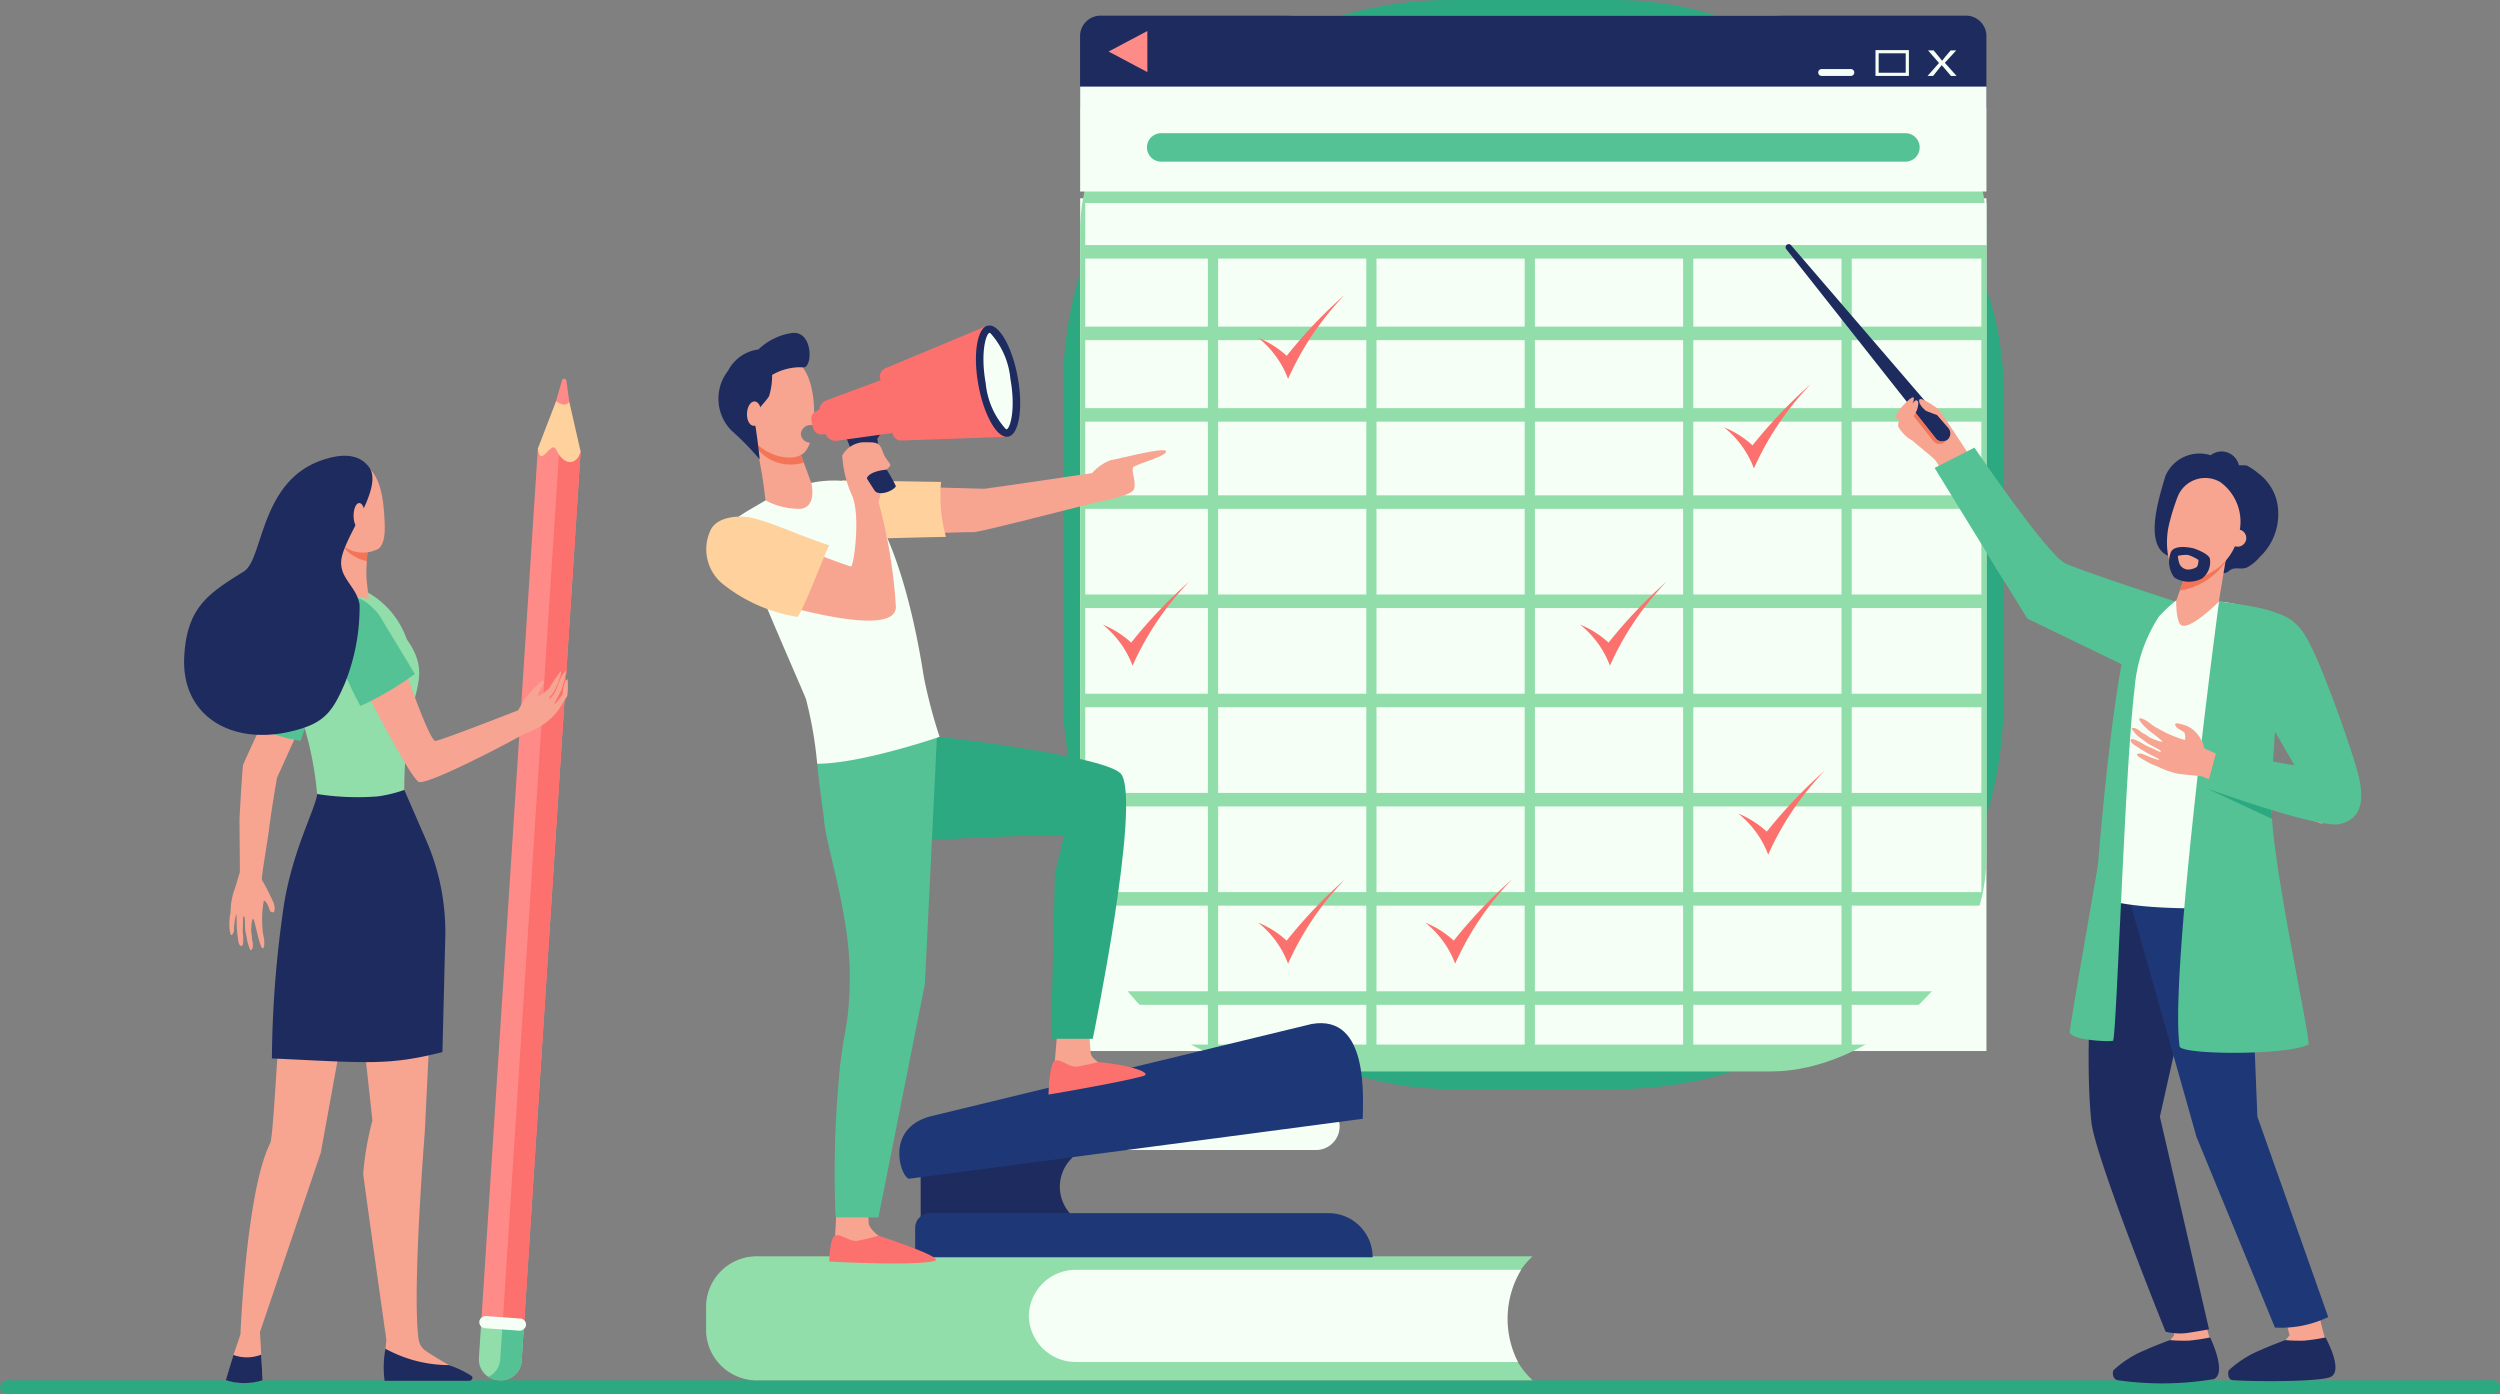 <svg xmlns="http://www.w3.org/2000/svg" width="163.389" height="91.106" viewBox="0 0 163.389 91.106">
  <rect x="0" y="0" width="163.389" height="91.106" fill="#808080" stroke="none"/>
  <g id="Certification2" transform="translate(-1306.817 -616.139)">
    <g id="组_3106" data-name="组 3106" transform="translate(1306.489 603.724)">
      <g id="组_3105" data-name="组 3105" transform="translate(0.328 102.626)">
        <path id="路径_5619" data-name="路径 5619" d="M1472.782,1685.343H1310.467a.49.49,0,0,0-.521.431v.009a.485.485,0,0,0,.521.454h162.315a.457.457,0,1,0,0-.894Z" transform="translate(-1309.945 -1685.343)" fill="#2da981"/>
      </g>
    </g>
    <g id="组_3112" data-name="组 3112" transform="translate(1376.297 616.139)">
      <g id="组_3107" data-name="组 3107" transform="translate(0)">
        <rect id="矩形_1852" data-name="矩形 1852" width="61.459" height="71.18" rx="25.303" fill="#2da981"/>
        <rect id="矩形_1853" data-name="矩形 1853" width="59.233" height="55.73" transform="translate(1.113 12.96)" fill="#f5fff5"/>
      </g>
      <rect id="矩形_1854" data-name="矩形 1854" width="69.001" height="59.233" rx="14.057" transform="translate(60.346 1.023) rotate(90)" fill="#91deaa"/>
      <path id="路径_5620" data-name="路径 5620" d="M2111.8,745.342h-56.45a1.34,1.34,0,0,0-1.392,1.279v4.756h59.233v-4.756A1.34,1.34,0,0,0,2111.8,745.342Z" transform="translate(-2052.849 -744.319)" fill="#1e2b5f"/>
      <path id="路径_5621" data-name="路径 5621" d="M2073.57,757.242l2.533,1.344V755.9Z" transform="translate(-2070.597 -753.874)" fill="#ff8b88"/>
      <rect id="矩形_1855" data-name="矩形 1855" width="59.233" height="6.857" transform="translate(1.113 5.66)" fill="#f5fff5"/>
      <path id="路径_5622" data-name="路径 5622" d="M2149.555,828.16h-48.637a.931.931,0,0,1-.931-.931h0a.931.931,0,0,1,.931-.931h48.637a.931.931,0,0,1,.931.931h0A.931.931,0,0,1,2149.555,828.16Z" transform="translate(-2094.506 -817.594)" fill="#54c295"/>
      <g id="组_3109" data-name="组 3109" transform="translate(1.447 13.267)">
        <g id="组_3108" data-name="组 3108">
          <rect id="矩形_1856" data-name="矩形 1856" width="9.685" height="5.599" transform="translate(8.683 32.955)" fill="#f5fff5"/>
          <rect id="矩形_1857" data-name="矩形 1857" width="9.685" height="5.599" transform="translate(8.683 26.472)" fill="#f5fff5"/>
          <rect id="矩形_1858" data-name="矩形 1858" width="9.685" height="5.599" transform="translate(8.683 45.921)" fill="#f5fff5"/>
          <rect id="矩形_1859" data-name="矩形 1859" width="9.685" height="5.599" transform="translate(8.683 39.438)" fill="#f5fff5"/>
          <rect id="矩形_1860" data-name="矩形 1860" width="9.685" height="4.445" transform="translate(8.683 8.963)" fill="#f5fff5"/>
          <rect id="矩形_1861" data-name="矩形 1861" width="9.685" height="4.813" transform="translate(8.683 14.292)" fill="#f5fff5"/>
          <rect id="矩形_1862" data-name="矩形 1862" width="9.017" height="3.929" transform="translate(9.017 14.734)" fill="#f5fff5"/>
          <rect id="矩形_1863" data-name="矩形 1863" width="9.685" height="5.599" transform="translate(8.683 19.989)" fill="#f5fff5"/>
          <rect id="矩形_1864" data-name="矩形 1864" width="9.685" height="5.599" transform="translate(39.74 39.438)" fill="#f5fff5"/>
          <rect id="矩形_1865" data-name="矩形 1865" width="9.685" height="5.599" transform="translate(19.035 45.921)" fill="#f5fff5"/>
          <rect id="矩形_1866" data-name="矩形 1866" width="9.685" height="5.599" transform="translate(39.74 32.955)" fill="#f5fff5"/>
          <rect id="矩形_1867" data-name="矩形 1867" width="9.685" height="5.599" transform="translate(39.74 19.989)" fill="#f5fff5"/>
          <rect id="矩形_1868" data-name="矩形 1868" width="9.685" height="5.599" transform="translate(39.74 26.472)" fill="#f5fff5"/>
          <rect id="矩形_1869" data-name="矩形 1869" width="9.685" height="5.599" transform="translate(29.388 45.921)" fill="#f5fff5"/>
          <rect id="矩形_1870" data-name="矩形 1870" width="9.685" height="5.599" transform="translate(39.74 45.921)" fill="#f5fff5"/>
          <rect id="矩形_1871" data-name="矩形 1871" width="9.685" height="4.445" transform="translate(8.683 3.634)" fill="#f5fff5"/>
          <rect id="矩形_1872" data-name="矩形 1872" width="9.685" height="5.599" transform="translate(19.035 39.438)" fill="#f5fff5"/>
          <rect id="矩形_1873" data-name="矩形 1873" width="9.685" height="5.599" transform="translate(19.035 32.955)" fill="#f5fff5"/>
          <rect id="矩形_1874" data-name="矩形 1874" width="9.685" height="4.813" transform="translate(39.74 14.292)" fill="#f5fff5"/>
          <rect id="矩形_1875" data-name="矩形 1875" width="9.685" height="4.445" transform="translate(19.035 3.634)" fill="#f5fff5"/>
          <rect id="矩形_1876" data-name="矩形 1876" width="9.685" height="4.445" transform="translate(19.035 8.963)" fill="#f5fff5"/>
          <rect id="矩形_1877" data-name="矩形 1877" width="9.685" height="5.599" transform="translate(19.035 19.989)" fill="#f5fff5"/>
          <rect id="矩形_1878" data-name="矩形 1878" width="9.685" height="5.599" transform="translate(29.388 39.438)" fill="#f5fff5"/>
          <rect id="矩形_1879" data-name="矩形 1879" width="9.685" height="4.813" transform="translate(19.035 14.292)" fill="#f5fff5"/>
          <rect id="矩形_1880" data-name="矩形 1880" width="9.685" height="5.599" transform="translate(19.035 26.472)" fill="#f5fff5"/>
          <rect id="矩形_1881" data-name="矩形 1881" width="9.685" height="4.445" transform="translate(29.388 8.963)" fill="#f5fff5"/>
          <rect id="矩形_1882" data-name="矩形 1882" width="9.685" height="4.813" transform="translate(29.388 14.292)" fill="#f5fff5"/>
          <rect id="矩形_1883" data-name="矩形 1883" width="9.685" height="5.599" transform="translate(29.388 32.955)" fill="#f5fff5"/>
          <rect id="矩形_1884" data-name="矩形 1884" width="9.685" height="4.445" transform="translate(29.388 3.634)" fill="#f5fff5"/>
          <rect id="矩形_1885" data-name="矩形 1885" width="9.685" height="5.599" transform="translate(29.388 19.989)" fill="#f5fff5"/>
          <rect id="矩形_1886" data-name="矩形 1886" width="9.685" height="5.599" transform="translate(29.388 26.472)" fill="#f5fff5"/>
          <rect id="矩形_1887" data-name="矩形 1887" width="8.473" height="5.599" transform="translate(50.093 45.921)" fill="#f5fff5"/>
          <rect id="矩形_1888" data-name="矩形 1888" width="9.685" height="2.599" transform="translate(19.035 52.404)" fill="#f5fff5"/>
          <rect id="矩形_1889" data-name="矩形 1889" width="9.685" height="2.599" transform="translate(29.388 52.404)" fill="#f5fff5"/>
          <rect id="矩形_1890" data-name="矩形 1890" width="9.685" height="2.599" transform="translate(39.74 52.404)" fill="#f5fff5"/>
          <rect id="矩形_1891" data-name="矩形 1891" width="8.015" height="2.599" transform="translate(0 52.404)" fill="#f5fff5"/>
          <rect id="矩形_1892" data-name="矩形 1892" width="8.015" height="5.599" transform="translate(0 45.921)" fill="#f5fff5"/>
          <rect id="矩形_1893" data-name="矩形 1893" width="9.685" height="2.599" transform="translate(8.683 52.404)" fill="#f5fff5"/>
          <rect id="矩形_1894" data-name="矩形 1894" width="8.473" height="2.599" transform="translate(50.093 52.404)" fill="#f5fff5"/>
          <rect id="矩形_1895" data-name="矩形 1895" width="8.473" height="5.599" transform="translate(50.093 39.438)" fill="#f5fff5"/>
          <rect id="矩形_1896" data-name="矩形 1896" width="8.473" height="4.813" transform="translate(50.093 14.292)" fill="#f5fff5"/>
          <rect id="矩形_1897" data-name="矩形 1897" width="9.685" height="4.445" transform="translate(39.74 8.963)" fill="#f5fff5"/>
          <rect id="矩形_1898" data-name="矩形 1898" width="9.017" height="3.561" transform="translate(40.074 9.405)" fill="#f5fff5"/>
          <rect id="矩形_1899" data-name="矩形 1899" width="8.473" height="5.599" transform="translate(50.093 19.989)" fill="#f5fff5"/>
          <rect id="矩形_1900" data-name="矩形 1900" width="8.473" height="4.445" transform="translate(50.093 8.963)" fill="#f5fff5"/>
          <rect id="矩形_1901" data-name="矩形 1901" width="8.473" height="5.599" transform="translate(50.093 26.472)" fill="#f5fff5"/>
          <rect id="矩形_1902" data-name="矩形 1902" width="8.473" height="5.599" transform="translate(50.093 32.955)" fill="#f5fff5"/>
          <rect id="矩形_1903" data-name="矩形 1903" width="8.015" height="5.599" transform="translate(0 39.438)" fill="#f5fff5"/>
          <rect id="矩形_1904" data-name="矩形 1904" width="8.473" height="4.445" transform="translate(50.093 3.634)" fill="#f5fff5"/>
          <rect id="矩形_1905" data-name="矩形 1905" width="9.685" height="4.445" transform="translate(39.74 3.634)" fill="#f5fff5"/>
          <rect id="矩形_1906" data-name="矩形 1906" width="8.015" height="4.813" transform="translate(0 14.292)" fill="#f5fff5"/>
          <rect id="矩形_1907" data-name="矩形 1907" width="58.899" height="2.75" fill="#f5fff5"/>
          <rect id="矩形_1908" data-name="矩形 1908" width="8.015" height="5.599" transform="translate(0 32.955)" fill="#f5fff5"/>
          <rect id="矩形_1909" data-name="矩形 1909" width="8.015" height="5.599" transform="translate(0 26.472)" fill="#f5fff5"/>
          <rect id="矩形_1910" data-name="矩形 1910" width="8.015" height="5.599" transform="translate(0 19.989)" fill="#f5fff5"/>
          <rect id="矩形_1911" data-name="矩形 1911" width="8.015" height="4.445" transform="translate(0 3.634)" fill="#f5fff5"/>
          <rect id="矩形_1912" data-name="矩形 1912" width="8.015" height="4.445" transform="translate(0 8.963)" fill="#f5fff5"/>
        </g>
      </g>
      <path id="路径_5623" data-name="路径 5623" d="M2564.482,782.563h-1.908a.225.225,0,0,1-.225-.225h0a.225.225,0,0,1,.225-.225h1.908a.225.225,0,0,1,.225.225h0A.225.225,0,0,1,2564.482,782.563Z" transform="translate(-2512.999 -777.6)" fill="#f5fff5"/>
      <g id="组_3110" data-name="组 3110" transform="translate(53.094 3.275)">
        <rect id="矩形_1913" data-name="矩形 1913" width="2.183" height="1.687" fill="#f5fff5"/>
        <rect id="矩形_1914" data-name="矩形 1914" width="1.271" height="1.767" transform="translate(1.975 0.208) rotate(90)" fill="#1e2b5f"/>
      </g>
      <g id="组_3111" data-name="组 3111" transform="translate(56.501 3.293)">
        <path id="路径_5624" data-name="路径 5624" d="M2639.24,770.937l-.6-.7h-.007c-.045.063-.553.691-.56.7h-.363l.748-.845-.719-.825h.367c.393.476.464.558.549.674h.011c.128-.183.225-.283.556-.674h.363l-.745.812.763.857Z" transform="translate(-2637.714 -769.268)" fill="#f5fff5"/>
      </g>
    </g>
    <path id="路径_5625" data-name="路径 5625" d="M2507.3,1268.008a6.329,6.329,0,0,1,1.866,1.18,31.513,31.513,0,0,1,3.808-4.005,19.193,19.193,0,0,0-3.719,5.513A6.229,6.229,0,0,0,2507.3,1268.008Z" transform="translate(-1086.878 -598.698)" fill="#fc716e"/>
    <path id="路径_5626" data-name="路径 5626" d="M2176.576,940.276a6.329,6.329,0,0,1,1.866,1.18,31.513,31.513,0,0,1,3.808-4.005,19.2,19.2,0,0,0-3.719,5.513A6.228,6.228,0,0,0,2176.576,940.276Z" transform="translate(-787.532 -302.062)" fill="#fc716e"/>
    <path id="路径_5627" data-name="路径 5627" d="M2398.273,1137.8a6.33,6.33,0,0,1,1.866,1.18,31.513,31.513,0,0,1,3.808-4.005,19.193,19.193,0,0,0-3.719,5.513A6.23,6.23,0,0,0,2398.273,1137.8Z" transform="translate(-988.193 -480.842)" fill="#fc716e"/>
    <path id="路径_5628" data-name="路径 5628" d="M2069.457,1137.8a6.33,6.33,0,0,1,1.866,1.18,31.513,31.513,0,0,1,3.808-4.005,19.188,19.188,0,0,0-3.719,5.513A6.228,6.228,0,0,0,2069.457,1137.8Z" transform="translate(-690.576 -480.842)" fill="#fc716e"/>
    <path id="路径_5629" data-name="路径 5629" d="M2497.454,1001.941a6.326,6.326,0,0,1,1.866,1.18,31.5,31.5,0,0,1,3.808-4.005,19.187,19.187,0,0,0-3.719,5.513A6.23,6.23,0,0,0,2497.454,1001.941Z" transform="translate(-1077.964 -357.876)" fill="#fc716e"/>
    <path id="路径_5630" data-name="路径 5630" d="M2176.576,1343.107a6.33,6.33,0,0,1,1.866,1.18,31.522,31.522,0,0,1,3.808-4.006,19.2,19.2,0,0,0-3.719,5.513A6.229,6.229,0,0,0,2176.576,1343.107Z" transform="translate(-787.532 -666.672)" fill="#fc716e"/>
    <path id="路径_5631" data-name="路径 5631" d="M2291.672,1343.107a6.325,6.325,0,0,1,1.866,1.18,31.522,31.522,0,0,1,3.808-4.006,19.188,19.188,0,0,0-3.719,5.513A6.229,6.229,0,0,0,2291.672,1343.107Z" transform="translate(-891.707 -666.672)" fill="#fc716e"/>
    <g id="组_3115" data-name="组 3115" transform="translate(1423.513 632.093)">
      <g id="组_3114" data-name="组 3114" transform="translate(0)">
        <path id="路径_5632" data-name="路径 5632" d="M2617.921,1015.679c.057-.531,1.527-.96,1.959-1.087s.152-.024.631.13c.058.019,1.51,2.232,1.51,2.232.458.721,4.658,7.139,6.072,8.114,1.445,1,7.2,2.731,7.2,2.731l.263,3.676s-7.949-2.725-9.651-4.186c-1.409-1.21-4.218-7.035-5.557-9.182h0C2620,1017.659,2617.864,1016.21,2617.921,1015.679Z" transform="translate(-2610.513 -1003.925)" fill="#f7a491"/>
        <path id="路径_5633" data-name="路径 5633" d="M2539.9,903.045l9.758,12.354.008.011a.532.532,0,1,0,.835-.659l-.014-.017-10.27-11.943,0,0a.2.2,0,0,0-.314.259Z" transform="translate(-2539.854 -902.715)" fill="#1e2b5f"/>
        <path id="路径_5634" data-name="路径 5634" d="M2626.863,1018.371l1.351,1.71.008.011a.532.532,0,0,0,.7.118.532.532,0,0,1-.865.043l-.009-.011-1.406-1.78C2626.718,1018.43,2626.791,1018.4,2626.863,1018.371Z" transform="translate(-2618.412 -1007.397)" fill="#f47458"/>
        <path id="路径_5635" data-name="路径 5635" d="M2618.566,1010.345s-1.443,1.279-1.08,1.814c.4.591.913.91.941.732a5.039,5.039,0,0,0-.31-1.04,3.984,3.984,0,0,0,.546-.891C2618.752,1010.649,2618.819,1010.326,2618.566,1010.345Z" transform="translate(-2610.067 -1000.133)" fill="#f7a491"/>
        <path id="路径_5636" data-name="路径 5636" d="M2632.294,1010.246s.908.391.959.279-.135-.377-.135-.377-1.222-.928-1.267-.6S2632.294,1010.246,2632.294,1010.246Z" transform="translate(-2623.12 -999.351)" fill="#f7a491"/>
        <path id="路径_5637" data-name="路径 5637" d="M2616.278,1008.906s.784-.89.815-.593c.037.358-.617,1.4-.938,1.4S2615.833,1009.4,2616.278,1008.906Z" transform="translate(-2608.709 -998.238)" fill="#f7a491"/>
        <path id="路径_5638" data-name="路径 5638" d="M2658.742,1053.121s-6.544-2.1-7.718-2.666-5.919-7.552-5.919-7.552l-2.6,1.327s5.8,9.44,6.059,9.848l8.046,3.894Z" transform="translate(-2632.763 -1029.602)" fill="#54c295"/>
        <path id="路径_5639" data-name="路径 5639" d="M2805.019,1632.654a17.2,17.2,0,0,0,.516,2.279c.179.318-1.31,2.064-2.122,1.781-.458-.16-.535-1.6-.535-1.6l.332-.408-.458-1.716Z" transform="translate(-2777.807 -1563.396)" fill="#f7a491"/>
        <path id="路径_5640" data-name="路径 5640" d="M2771.72,1655.823a13.179,13.179,0,0,1-1.4.209,10.982,10.982,0,0,1-1.234-.036s-1.185.445-1.564.631a6.844,6.844,0,0,0-2.114,1.332c-.086.13-.077.57.239.654a20.426,20.426,0,0,0,6.3-.066C2772.861,1658.175,2771.72,1655.823,2771.72,1655.823Z" transform="translate(-2743.97 -1584.367)" fill="#1e2b5f"/>
        <path id="路径_5641" data-name="路径 5641" d="M2884.476,1632.654a17.2,17.2,0,0,0,.516,2.279c.179.318-1.31,2.064-2.122,1.781-.458-.16-.535-1.6-.535-1.6l.332-.408-.458-1.716Z" transform="translate(-2849.725 -1563.396)" fill="#f7a491"/>
        <path id="路径_5642" data-name="路径 5642" d="M2851.156,1655.823a13.179,13.179,0,0,1-1.4.209,10.985,10.985,0,0,1-1.234-.036s-1.185.445-1.563.631a6.84,6.84,0,0,0-2.114,1.332c-.086.13-.087.629.239.654,1.358.1,5.594.119,6.382-.2C2852.38,1658.037,2851.156,1655.823,2851.156,1655.823Z" transform="translate(-2815.866 -1584.367)" fill="#1e2b5f"/>
        <g id="组_3113" data-name="组 3113" transform="translate(19.8 38.866)">
          <path id="路径_5643" data-name="路径 5643" d="M2750.6,1312.339l-1.483,3.841s-.968,9.167-.4,14.654c.236,2.295,4.853,13.719,4.853,13.719a3.748,3.748,0,0,0,1.454.077c.347-.049,1.384-.23,1.384-.23l-3.214-13.9,1.249-5.563,1.768-11Z" transform="translate(-2748.531 -1312.339)" fill="#1e2b5f"/>
          <path id="路径_5644" data-name="路径 5644" d="M2782.591,1314.45l1.272,4.277.548,13.68,4.631,13.1a7.191,7.191,0,0,1-3.482.689l-5.128-12.463-4.453-15.757.177-3.395Z" transform="translate(-2773.375 -1314.25)" fill="#1e3877"/>
        </g>
        <path id="路径_5645" data-name="路径 5645" d="M2764.393,1148.286a8.832,8.832,0,0,1,2.415.635,31.829,31.829,0,0,1,2.322,2.357s-3.653,10.463-3.511,12.325.542,4.619.542,4.619-7.093.448-9.78-.613c0,0,.848-4.218.848-5.326s1.247-12.026,1.586-12.606a5.779,5.779,0,0,1,2.52-1.461A25.723,25.723,0,0,1,2764.393,1148.286Z" transform="translate(-2735.837 -1124.902)" fill="#f5fff5"/>
        <path id="路径_5646" data-name="路径 5646" d="M2735.621,1176.618c-.045-.223,1.822-10.686,1.852-11.06.3-3.718,1.333-15.115,2.64-16.685a2,2,0,0,1,.974-.32c.717-.088,1.46-.148,1.46-.148a9.642,9.642,0,0,0-1.1,1.03,10.043,10.043,0,0,0-1.587,4.681c-.624,4.941-1.191,22.961-1.412,23.041C2738.2,1177.246,2735.722,1177.112,2735.621,1176.618Z" transform="translate(-2717.046 -1125.093)" fill="#54c295"/>
        <path id="路径_5647" data-name="路径 5647" d="M2797.727,1045.77a1.16,1.16,0,0,1,1.847.66,2.846,2.846,0,0,1,.521.014,4.214,4.214,0,0,1,.763.521,3.194,3.194,0,0,1,1.285,2.565,3.818,3.818,0,0,1-1.2,2.883,2.992,2.992,0,0,1-.769.654c-.36.193-.644.04-.982.122-.285.069-.385.37-.72.261-.471-.152-.965-.741-1.548-.654a5.882,5.882,0,0,1-1.932-.439c-1.729-.674-.562-4.021-.23-5.208A2.422,2.422,0,0,1,2797.727,1045.77Z" transform="translate(-2769.945 -1031.971)" fill="#1e2b5f"/>
        <path id="路径_5648" data-name="路径 5648" d="M2809.609,1110.35l-.449,1.225-.242.685s-.017,1.226.269,1.543c.492.547,2.515-1.479,2.515-1.479l.641-3.855Z" transform="translate(-2783.389 -1088.948)" fill="#f7a491"/>
        <path id="路径_5649" data-name="路径 5649" d="M2814.406,1109.719a4.426,4.426,0,0,1-2.979,1.868l.454-1.237,2.734-1.88Z" transform="translate(-2785.659 -1088.948)" fill="#f47458"/>
        <path id="路径_5650" data-name="路径 5650" d="M2806.1,1064.063a1.936,1.936,0,0,0-2.806.96,14.644,14.644,0,0,0-.554,1.781c-.395,1.645.105,3.442.855,3.608a3.625,3.625,0,0,0,3.653-2.775A3.2,3.2,0,0,0,2806.1,1064.063Z" transform="translate(-2777.673 -1048.5)" fill="#f7a491"/>
        <path id="路径_5651" data-name="路径 5651" d="M2845.131,1099.814a.564.564,0,1,0,.685-.541A.623.623,0,0,0,2845.131,1099.814Z" transform="translate(-2816.148 -1080.614)" fill="#f7a491"/>
        <path id="路径_5652" data-name="路径 5652" d="M2812.955,1148.975s3.134.322,3.935.848c.509.335.111,4.067.111,4.067a73.586,73.586,0,0,0-.621,8.486q.015.413.041.812c.28,4.286,2.571,14.549,2.371,14.73-1.29.72-8.332.691-8.413.121C2809.691,1173.217,2812.955,1148.975,2812.955,1148.975Z" transform="translate(-2784.625 -1125.609)" fill="#54c295"/>
        <path id="路径_5653" data-name="路径 5653" d="M2834.008,1278.541q0,.118.006.23c.009.271.023.537.04.8l-4.288-2Z" transform="translate(-2802.259 -1242.005)" fill="#2da981"/>
        <path id="路径_5654" data-name="路径 5654" d="M2777.835,1230.8a4.44,4.44,0,0,1,.545.292,3.668,3.668,0,0,0,.527.244,4.766,4.766,0,0,0,.544.249c0-.021.082-.034-.076-.143-.19-.131-.653-.323-.917-.536-.15-.121-.479-.355-.479-.355a3.864,3.864,0,0,1-.415-.477c.093-.178.472.045.655.235a2.973,2.973,0,0,1,.517.32s.8.37.85.26a10.015,10.015,0,0,0-.854-.678c-.383-.323-.719-.709-.667-.792.086-.14.549.174.549.174s.313.237.422.308c.129.083.533.3.533.3a7.413,7.413,0,0,0,1.48.6.746.746,0,0,0-.046-.5,2.67,2.67,0,0,0-.356-.214c-.115-.074-.294-.261-.211-.356s.762.158.762.158a1.778,1.778,0,0,1,.583.431,2.29,2.29,0,0,1,.542,1.027,21.708,21.708,0,0,0,2.12.865s6.07,1.506,6.395,1.614l-.807,2.448c-.374-.052-7.167-2.773-7.856-3.1,0,0-.958-.089-1.558-.165a5.271,5.271,0,0,1-1.309-.457,5.557,5.557,0,0,1-1.185-.6c-.53-.35.128-.253.128-.253s1.094.478,1.115.387c.016-.07-.6-.3-1.186-.677-.152-.1-.3-.2-.437-.286C2777.383,1230.894,2777.422,1230.613,2777.835,1230.8Z" transform="translate(-2754.949 -1198.391)" fill="#f8a492"/>
        <path id="路径_5655" data-name="路径 5655" d="M2834.256,1156.572a3.106,3.106,0,0,1,1.9,1.4c.88,1.263,2.821,6.708,3.427,8.792.612,2.1.3,3.274-1.076,3.618s-8.742-2.333-8.742-2.333l.689-2.526s4.879,1.079,5.052,1l-1.531-2.641S2832.777,1159.608,2834.256,1156.572Z" transform="translate(-2802.259 -1132.486)" fill="#54c295"/>
      </g>
      <path id="路径_5656" data-name="路径 5656" d="M2805.585,1111.44s.989.323,1.069.686a1.35,1.35,0,0,1-.525,1.291,1.825,1.825,0,0,1-1.8-.067,1.711,1.711,0,0,1-.215-1.688C2804.395,1111.138,2805.585,1111.44,2805.585,1111.44Z" transform="translate(-2778.919 -1091.557)" fill="#1e2b5f"/>
      <path id="路径_5657" data-name="路径 5657" d="M2811.406,1117.044s-.006.4-.141.478a1.253,1.253,0,0,1-.451.145.646.646,0,0,1-.6-.274.489.489,0,0,1-.035-.058,1.8,1.8,0,0,1-.121-.558,2.189,2.189,0,0,1,.659-.061A2.766,2.766,0,0,1,2811.406,1117.044Z" transform="translate(-2784.417 -1096.401)" fill="#f7a491"/>
    </g>
    <g id="组_3120" data-name="组 3120" transform="translate(1352.953 637.357)">
      <path id="路径_5658" data-name="路径 5658" d="M1850.319,1608.047H1799.8a3.324,3.324,0,0,1-3.494-3.123v-1.857a3.324,3.324,0,0,1,3.494-3.123h50.52a5.536,5.536,0,0,0-.093,8.008Z" transform="translate(-1796.294 -1539.053)" fill="#91deaa"/>
      <path id="路径_5659" data-name="路径 5659" d="M2021.737,1609.225a3.07,3.07,0,0,0-3.124,3.012h0a3.07,3.07,0,0,0,3.124,3.012h28.844a6.214,6.214,0,0,1,.209-6.024Z" transform="translate(-1997.509 -1547.454)" fill="#f5fff5"/>
      <g id="组_3116" data-name="组 3116" transform="translate(12.638 45.65)">
        <rect id="矩形_1915" data-name="矩形 1915" width="18.707" height="3.099" rx="1.549" transform="translate(10.073 5.194)" fill="#f5fff5"/>
        <path id="路径_5660" data-name="路径 5660" d="M1953.984,1527.471l.145-.212-10-.326v5.056l10.206-.462-.437-.464A2.617,2.617,0,0,1,1953.984,1527.471Z" transform="translate(-1942.733 -1518.619)" fill="#1e2b5f"/>
        <path id="矩形_1916" data-name="矩形 1916" d="M.969,0H27.016A2.883,2.883,0,0,1,29.9,2.883v0a0,0,0,0,1,0,0H0a0,0,0,0,1,0,0V.969A.969.969,0,0,1,.969,0Z" transform="translate(1.037 12.418)" fill="#1e3877"/>
        <path id="路径_5661" data-name="路径 5661" d="M1956.328,1439.369l-24.941,6.042c-3.012.83-1.875,4.07-1.345,4.07l29.635-3.917C1959.678,1444.263,1960.118,1438.693,1956.328,1439.369Z" transform="translate(-1929.386 -1439.312)" fill="#1e3877"/>
      </g>
      <path id="路径_5662" data-name="路径 5662" d="M2034.392,1443.926s-.172,2.038-.173,2.042c-.05.258-.235.894-.241,1.129-.024.885,3.959-.642,3.087-1.059-.079-.038-.49-.318-.508-.62-.028-.465-.1-1.407-.1-1.407Z" transform="translate(-2011.416 -1397.839)" fill="#f7a491"/>
      <path id="路径_5663" data-name="路径 5663" d="M2035.408,1465.038a14.248,14.248,0,0,1-1.407.3c-.475.054-1.084-.533-1.423-.388-.373.159-.42,2.216-.42,2.216s4.8-.808,6.209-1.219C2038.925,1465.784,2037.77,1465.277,2035.408,1465.038Z" transform="translate(-2009.769 -1416.847)" fill="#fc716e"/>
      <path id="路径_5664" data-name="路径 5664" d="M1883.264,1564.314s-.116,2.042-.116,2.046c-.042.259-.21.9-.21,1.135,0,.885,3.94-.752,3.057-1.144-.08-.036-.623-.5-.649-.806-.041-.464-.019-1.2-.019-1.2Z" transform="translate(-1874.707 -1506.804)" fill="#f7a491"/>
      <path id="路径_5665" data-name="路径 5665" d="M1884.377,1585.356a14.252,14.252,0,0,1-1.4.339c-.474.068-1.1-.5-1.433-.348-.369.169-.384,1.7-.384,1.7s5.643.315,6.884-.045C1888.6,1586.835,1886.267,1585.987,1884.377,1585.356Z" transform="translate(-1873.099 -1525.816)" fill="#fc716e"/>
      <path id="路径_5666" data-name="路径 5666" d="M1893.942,1229.208l3.179,1.22s11.131,1.271,11.894,2.474c1.264,1.995-1.881,17.264-1.881,17.264H1904.4l.26-10.808.589-2.446c-.844-.239-14.422.58-14.422.58Z" transform="translate(-1881.851 -1203.494)" fill="#2da981"/>
      <path id="路径_5667" data-name="路径 5667" d="M1880.6,1237.993l-.794,16.367-3.039,15.257-2.8-.016a69.652,69.652,0,0,1,.226-9.16c.259-3.081.725-3.351.7-6.833-.028-3.87-1.565-8.363-1.673-9.927-.027-.387-.653-4.4-.409-4.648C1874.659,1237.125,1880.6,1237.993,1880.6,1237.993Z" transform="translate(-1865.494 -1211.266)" fill="#54c295"/>
      <path id="路径_5668" data-name="路径 5668" d="M1914.611,1044.771c-.024-.332-3.245.54-3.6.565a3.088,3.088,0,0,0-1.231.853c-.583.092-6.758,1-7.057,1.024l-8.926-.243.224,3.354s7.646-.313,7.977-.27c.3.04,6.487-1.564,8.017-1.943h0s2.312-.4,2.494-.86-.2-1.243-.036-1.444S1914.635,1045.1,1914.611,1044.771Z" transform="translate(-1884.54 -1036.488)" fill="#f7a491"/>
      <path id="路径_5669" data-name="路径 5669" d="M1896.548,1065.517l-6.458-.109.819,3.848s3.649-.109,5.958-.152A10.144,10.144,0,0,1,1896.548,1065.517Z" transform="translate(-1881.181 -1055.235)" fill="#ffd19d"/>
      <path id="路径_5670" data-name="路径 5670" d="M1821.22,1065.521a7.363,7.363,0,0,1,2.016-.053c.691.18,3.494,2.793,5.057,12.805a33.262,33.262,0,0,0,1.027,3.9s-5.068,1.75-8,1.76a25.759,25.759,0,0,0-.737-4.243c-.417-1.046-4.8-10.893-4.654-11.63.055-.273,1.633-1.082,2.081-1.384A10.769,10.769,0,0,1,1821.22,1065.521Z" transform="translate(-1814.049 -1055.235)" fill="#f5fff5"/>
      <path id="路径_5671" data-name="路径 5671" d="M1832.481,1033.792l1.1,2.977s.4,1.537-.685,1.689a4.609,4.609,0,0,1-2.31-.554,30.939,30.939,0,0,0-.67-3.879C1829.606,1033.178,1832.481,1033.792,1832.481,1033.792Z" transform="translate(-1826.695 -1026.424)" fill="#f7a491"/>
      <path id="路径_5672" data-name="路径 5672" d="M1833.089,1035.433l-.609-1.647s-2.876-.616-2.564.233c.026.071.172.558.174.565A2.849,2.849,0,0,0,1833.089,1035.433Z" transform="translate(-1826.694 -1026.418)" fill="#f47458"/>
      <g id="组_3117" data-name="组 3117" transform="translate(0.827 0.536)">
        <path id="路径_5673" data-name="路径 5673" d="M1824.828,981.378s1.644-1.584,3.029-.482c.9.716,1.137,2.6.983,4.063a.8.8,0,0,0-.151-.01.638.638,0,0,0-.671.594.618.618,0,0,0,.591.557,1.692,1.692,0,0,1-.317.6c-.693.745-2.482.317-3.354-.727S1824.76,981.349,1824.828,981.378Z" transform="translate(-1822.642 -978.924)" fill="#f7a491"/>
        <path id="路径_5674" data-name="路径 5674" d="M1809.677,963.85a4.019,4.019,0,0,0-2.171,1.072,2.625,2.625,0,0,0-1.99,1.4,2.966,2.966,0,0,0,.239,3.91,18.293,18.293,0,0,1,1.837,1.879s-.147-1.353-.219-1.743a3.59,3.59,0,0,0-.127-.67c-.215-.536.715-1.3.956-1.722a4.69,4.69,0,0,0,.2-1.389,3.677,3.677,0,0,1,1.972-.5C1811.076,966.283,1811.124,963.641,1809.677,963.85Z" transform="translate(-1804.902 -963.838)" fill="#1e2b5f"/>
        <path id="路径_5675" data-name="路径 5675" d="M1825.421,1011.886c-.018.44-.239.789-.5.779s-.449-.375-.431-.816.239-.789.5-.779S1825.439,1011.446,1825.421,1011.886Z" transform="translate(-1822.634 -1006.589)" fill="#f7a491"/>
      </g>
      <g id="组_3119" data-name="组 3119">
        <path id="路径_5676" data-name="路径 5676" d="M1821.561,1053.637s5.169,2,5.288,1.962c.174-.056.662-3.494.008-4.741a7.492,7.492,0,0,1-.589-2.5s2.279.284,2.5,1.641a3,3,0,0,1-.13,1.39,33.7,33.7,0,0,1,1.135,6.854c-.015,2.472-10.191-.939-10.191-.939Z" transform="translate(-1817.358 -1039.799)" fill="#f7a491"/>
        <path id="路径_5677" data-name="路径 5677" d="M1797.406,1094.857a2.926,2.926,0,0,1-.915-3.6c.431-.92,1.9-.967,2.562-.837,1.362.267,3.366,1.243,5.19,1.817-.315.645-1.679,4.24-2.064,4.684A10.428,10.428,0,0,1,1797.406,1094.857Z" transform="translate(-1796.191 -1077.821)" fill="#ffd19d"/>
        <g id="组_3118" data-name="组 3118" transform="translate(6.886)">
          <path id="路径_5678" data-name="路径 5678" d="M1869.428,1015.745l-.375.214a.572.572,0,0,0-.272.627l.1.436a.571.571,0,0,0,.6.438l.444-.037Z" transform="translate(-1868.766 -1010.284)" fill="#fc716e"/>
          <path id="路径_5679" data-name="路径 5679" d="M1887.509,1031.026l.557.26.172.431a20.941,20.941,0,0,0,1.669,2.959c.4.341,1.329-.13,1.348-.35a9.634,9.634,0,0,0-1.016-1.664l-.193-1.43.406-.575Z" transform="translate(-1885.731 -1023.782)" fill="#1e2b5f"/>
          <path id="路径_5680" data-name="路径 5680" d="M1878.445,996.381l-3.575,1.327a.679.679,0,0,0-.419.815l.362,1.328a.679.679,0,0,0,.749.494l3.707-.516Z" transform="translate(-1873.889 -992.758)" fill="#fc716e"/>
          <path id="路径_5681" data-name="路径 5681" d="M1916.056,961.694l.824,3.631a.568.568,0,0,0,.588.441l6.949-.249-1.187-7.325-6.839,2.852A.568.568,0,0,0,1916.056,961.694Z" transform="translate(-1911.556 -958.192)" fill="#fc716e"/>
          <path id="路径_5682" data-name="路径 5682" d="M1984.894,962.076c.362,2.008.078,3.74-.634,3.869s-1.583-1.4-1.945-3.4-.078-3.74.634-3.869S1984.532,960.068,1984.894,962.076Z" transform="translate(-1971.398 -958.62)" fill="#1e2b5f"/>
          <path id="路径_5683" data-name="路径 5683" d="M1988.78,970.106a5.173,5.173,0,0,1-1.293-2.97c-.356-1.977.006-3.207.24-3.3h0a.283.283,0,0,1,.079.037,5.173,5.173,0,0,1,1.293,2.97c.356,1.977-.006,3.207-.24,3.3h0A.279.279,0,0,1,1988.78,970.106Z" transform="translate(-1976.086 -963.302)" fill="#f5fff5"/>
        </g>
        <path id="路径_5684" data-name="路径 5684" d="M1890.09,1040.086a1.685,1.685,0,0,1,1.334-.866c.868,0,1.09-.04,1.312.606s.637.8.444.989l-.193.193s-1.328.082-1.328.732v.65l.058.383Z" transform="translate(-1881.181 -1031.532)" fill="#f7a491"/>
      </g>
    </g>
    <g id="组_3127" data-name="组 3127" transform="translate(1318.848 640.895)">
      <g id="组_3123" data-name="组 3123" transform="translate(19.266)">
        <g id="组_3122" data-name="组 3122">
          <g id="组_3121" data-name="组 3121" transform="translate(0 1.45)">
            <path id="路径_5685" data-name="路径 5685" d="M1642.741,1646.478l-.146,2.242a1.362,1.362,0,0,1-1.456,1.261l-.077-.005a1.362,1.362,0,0,1-1.261-1.456l.146-2.242Z" transform="translate(-1639.798 -1585.979)" fill="#91deaa"/>
            <path id="路径_5686" data-name="路径 5686" d="M1646.3,1650.711a1.355,1.355,0,0,0,.648.219l.077.005a1.362,1.362,0,0,0,1.456-1.261l.146-2.242-1.4-.1-.146,2.242A1.36,1.36,0,0,1,1646.3,1650.711Z" transform="translate(-1645.685 -1586.933)" fill="#54c295" style="mix-blend-mode: multiply;isolation: isolate"/>
            <path id="路径_5687" data-name="路径 5687" d="M1647.873,1032.535l-3.705,57.2-2.794-.2,3.705-57.2,1.472-1.166Z" transform="translate(-1641.224 -1029.232)" fill="#ff8b88"/>
            <path id="路径_5688" data-name="路径 5688" d="M1659.8,1044.514l-3.705,57.2,1.4.1,3.705-57.2Z" transform="translate(-1654.55 -1041.311)" fill="#fc716e"/>
            <path id="路径_5689" data-name="路径 5689" d="M1682.478,1010.822l.739,3.241c-.239.886-1.074,1-1.6-.129-.315-.671-1.034,1.308-1.192-.071l1.193-3.1Z" transform="translate(-1676.568 -1010.76)" fill="#ffd19d"/>
            <rect id="矩形_1917" data-name="矩形 1917" width="0.795" height="3.061" rx="0.397" transform="translate(0 60.571) rotate(-85.906)" fill="#f5fff5"/>
          </g>
          <path id="路径_5690" data-name="路径 5690" d="M1693.665,995.611l.189,1.383q-.315.371-.863-.062l.384-1.342a.149.149,0,0,1,.154-.108h0A.149.149,0,0,1,1693.665,995.611Z" transform="translate(-1687.944 -995.482)" fill="#ff8b88"/>
        </g>
      </g>
      <g id="组_3126" data-name="组 3126" transform="translate(0 5.03)">
        <g id="组_3124" data-name="组 3124" transform="translate(2.96 13.555)">
          <path id="路径_5691" data-name="路径 5691" d="M1470.207,1209.384s-.072-.354-.087-.473c-.018-.14-.037-.563-.037-.563a6.619,6.619,0,0,1,.109-1.469c.109.009.251.262.283.354s.078.195.11.286a.188.188,0,0,0,.242.111c.116-.032.068-.423.024-.555a15.333,15.333,0,0,0-.78-1.547c-.068-.131.4-2.695.495-3.586h0c.193-1.454.465-2.939.486-3.093l2.59-5.724-1.729-1.765s-2.963,6.312-3.075,6.644c-.053.158-.241,3.563-.239,3.563.013,1.682.03,3.165.024,3.45,0,0-.244.848-.431,1.379a4.859,4.859,0,0,0-.176,1.252,3.628,3.628,0,0,0-.046,1.23c.078.578.271-.009.271-.009a4.517,4.517,0,0,1,.136-1.082c.067.014,0,.613.083,1.254.021.165.041.328.062.477.053.392.311.468.321.049a3.914,3.914,0,0,0-.022-.569,3.28,3.28,0,0,1,.011-.535,4.278,4.278,0,0,1,.015-.552c.017.009.063-.055.091.12.033.209,0,.671.075.975.041.172.1.538.1.538a3.709,3.709,0,0,0,.2.579c.192-.008.192-.459.105-.686a2.631,2.631,0,0,0-.058-.556s.018-.811.134-.812c.095,0,.428,1.946.62,1.924C1470.281,1209.974,1470.207,1209.384,1470.207,1209.384Z" transform="translate(-1467.939 -1191.359)" fill="#f7a491"/>
        </g>
        <path id="路径_5692" data-name="路径 5692" d="M1489.24,1167.623a12.294,12.294,0,0,1-1.645-.4c-.76-.283-1.26-.531-1.26-.531a35.149,35.149,0,0,1,1.876-5.74c.43-.9.865-1.329,1.472-1.433a3.3,3.3,0,0,1,1.229,2.865C1490.9,1162.862,1489.24,1167.623,1489.24,1167.623Z" transform="translate(-1481.63 -1148.986)" fill="#54c295"/>
        <g id="组_3125" data-name="组 3125">
          <path id="路径_5693" data-name="路径 5693" d="M1551.778,1371.4l1.393,12.814a19.2,19.2,0,0,0-.6,3.48c.082.77,1.514,10.869,1.514,10.869l-.06.567,0,1.673h5.315a23.744,23.744,0,0,1-2.706-1.548,1.124,1.124,0,0,1-.451-.8c-.421-3.113.412-13.5.412-13.5l.657-13.516Z" transform="translate(-1540.863 -1340.766)" fill="#f7a491"/>
          <path id="路径_5694" data-name="路径 5694" d="M1469.468,1399.813c-.3.078-.762,11.1-1.011,11.585-1.576,3.1-1.95,12.509-1.95,12.509l-.458,1.34-.49,1.644a4.023,4.023,0,0,0,2.4-.038l-.092-1.62-.084-1.482,3.976-11.727,2.176-11.961Z" transform="translate(-1462.824 -1366.479)" fill="#f7a491"/>
          <path id="路径_5695" data-name="路径 5695" d="M1515.682,1141.369a5.626,5.626,0,0,0-7.8-3.207l0,.616a33.142,33.142,0,0,0,1.058,8.158,22.2,22.2,0,0,1,.884,4.552l.013.013a3.817,3.817,0,0,0,5.683-.281h0a33.849,33.849,0,0,1,.223-3.774C1516.1,1144.625,1517.275,1143.611,1515.682,1141.369Z" transform="translate(-1501.131 -1129.379)" fill="#91deaa"/>
          <path id="路径_5696" data-name="路径 5696" d="M1541.325,1102.047a15.022,15.022,0,0,1-.086,2.532c-.16.7-.374.749,1,.961.54.083,1.061.207,1.061.207s-.141-1.022-.163-1.454c-.035-.711.159-2.905.159-2.905Z" transform="translate(-1531.218 -1096.369)" fill="#f7a491"/>
          <path id="路径_5697" data-name="路径 5697" d="M1545.18,1102.961a2.416,2.416,0,0,0,.791.289c.047-.867.135-1.862.135-1.862l-1.882.629A2.506,2.506,0,0,0,1545.18,1102.961Z" transform="translate(-1534.025 -1096.369)" fill="#f47458"/>
          <path id="路径_5698" data-name="路径 5698" d="M1533.477,1053.5a2.4,2.4,0,0,0-1.22,1.143c-.434.865-.6,3.3,1.114,4.249a2.155,2.155,0,0,0,2.282.146c.469-.423.412-1.362.365-2.143C1535.925,1055.351,1535.585,1053.009,1533.477,1053.5Z" transform="translate(-1522.933 -1052.966)" fill="#f7a491"/>
          <path id="路径_5699" data-name="路径 5699" d="M1525.41,1080.517c.1.406-.032.8-.289.875s-.544-.189-.641-.6.032-.8.289-.875S1525.313,1080.11,1525.41,1080.517Z" transform="translate(-1516.126 -1076.927)" fill="#f7a491"/>
          <path id="路径_5700" data-name="路径 5700" d="M1467.734,1667.642a2.547,2.547,0,0,1-1.817.021l-.5,1.65a3.955,3.955,0,0,0,2.41,0Z" transform="translate(-1462.693 -1608.896)" fill="#1e2b5f"/>
          <path id="路径_5701" data-name="路径 5701" d="M1497.14,1468.779s0,0,0,0Z" transform="translate(-1491.409 -1428.901)" fill="#f47458"/>
          <path id="路径_5702" data-name="路径 5702" d="M1574.272,1665.718h5.525c.2-.019.254-.191.183-.3a6.606,6.606,0,0,0-1.515-.726,8.664,8.664,0,0,1-4.138-1.069A6.565,6.565,0,0,0,1574.272,1665.718Z" transform="translate(-1561.166 -1605.261)" fill="#1e2b5f"/>
          <path id="路径_5703" data-name="路径 5703" d="M1572.4,1198.757c.107-.149.465-.877.465-.877a7.524,7.524,0,0,0,.294-1.23,1.388,1.388,0,0,0-.38.564c-.111.23-.232.634-.347.834-.2.35-.426.5-.371.361.041-.1.178-.179.3-.389.3-.51.556-1.345.443-1.328a7.636,7.636,0,0,0-.7,1.037,3.258,3.258,0,0,1-.775.594,1.065,1.065,0,0,1,.05-.274c.031-.1.47-.68.3-.753s-1.216,1.187-1.216,1.187l-.429.731-.038.028h0s-5.211,2.043-5.386,1.988c-.41-.13-1.81-4.189-1.81-4.189l-2.916.526c-.042-.023,3.065,6.042,3.645,6.339.509.261,5.926-2.561,6.943-3.165a4.381,4.381,0,0,0,2.176-1.509c.122-.177.592-.944.592-.944a5.021,5.021,0,0,0,.024-1.072c-.257-.031-.328.97-.328.97s-.348.473-.408.535C1572.375,1198.876,1572.4,1198.757,1572.4,1198.757Z" transform="translate(-1548.197 -1182.593)" fill="#f8a492"/>
          <path id="路径_5704" data-name="路径 5704" d="M1539.578,1147.776c-.4,1.687,1.724,5.447,1.724,5.447a20.354,20.354,0,0,0,3.555-2.1s-2.085-3.442-2.215-3.667c-.279-.485-1.259-1.489-1.919-1.3C1540.3,1146.268,1539.578,1147.776,1539.578,1147.776Z" transform="translate(-1529.776 -1136.864)" fill="#54c295"/>
          <path id="路径_5705" data-name="路径 5705" d="M1447.025,1055.247c.226-1.547,2.792-4.7,1.8-6.017-.8-1.066-2.2-.747-3.091-.441-4.04,1.39-3.808,6.469-5.083,7.263-2.312,1.44-3.734,2.337-3.9,5.581-.2,3.848,3.07,5.813,7,4.871,2.113-.506,2.673-1.2,3.521-3.193a13.372,13.372,0,0,0,.941-5.076C1448.023,1057.008,1446.843,1056.493,1447.025,1055.247Z" transform="translate(-1436.742 -1048.493)" fill="#1e2b5f"/>
          <path id="路径_5706" data-name="路径 5706" d="M1554.216,1081.868c0,.458-.166.83-.371.83s-.371-.371-.371-.83.166-.829.371-.829S1554.216,1081.41,1554.216,1081.868Z" transform="translate(-1542.397 -1077.951)" fill="#f7a491"/>
          <path id="路径_5707" data-name="路径 5707" d="M1508.257,1295.81l.189-7.6a15.046,15.046,0,0,0-1.245-6.234l-1.437-3.3a8.688,8.688,0,0,1-1.74.423,16.943,16.943,0,0,1-3.956-.155,1.027,1.027,0,0,1-.018.135c-.24,1.12-1.575,3.615-2.138,7.027a71.787,71.787,0,0,0-.8,10.119C1503.22,1296.5,1504.675,1296.722,1508.257,1295.81Z" transform="translate(-1491.373 -1256.836)" fill="#1e2b5f"/>
        </g>
      </g>
    </g>
  </g>
</svg>
